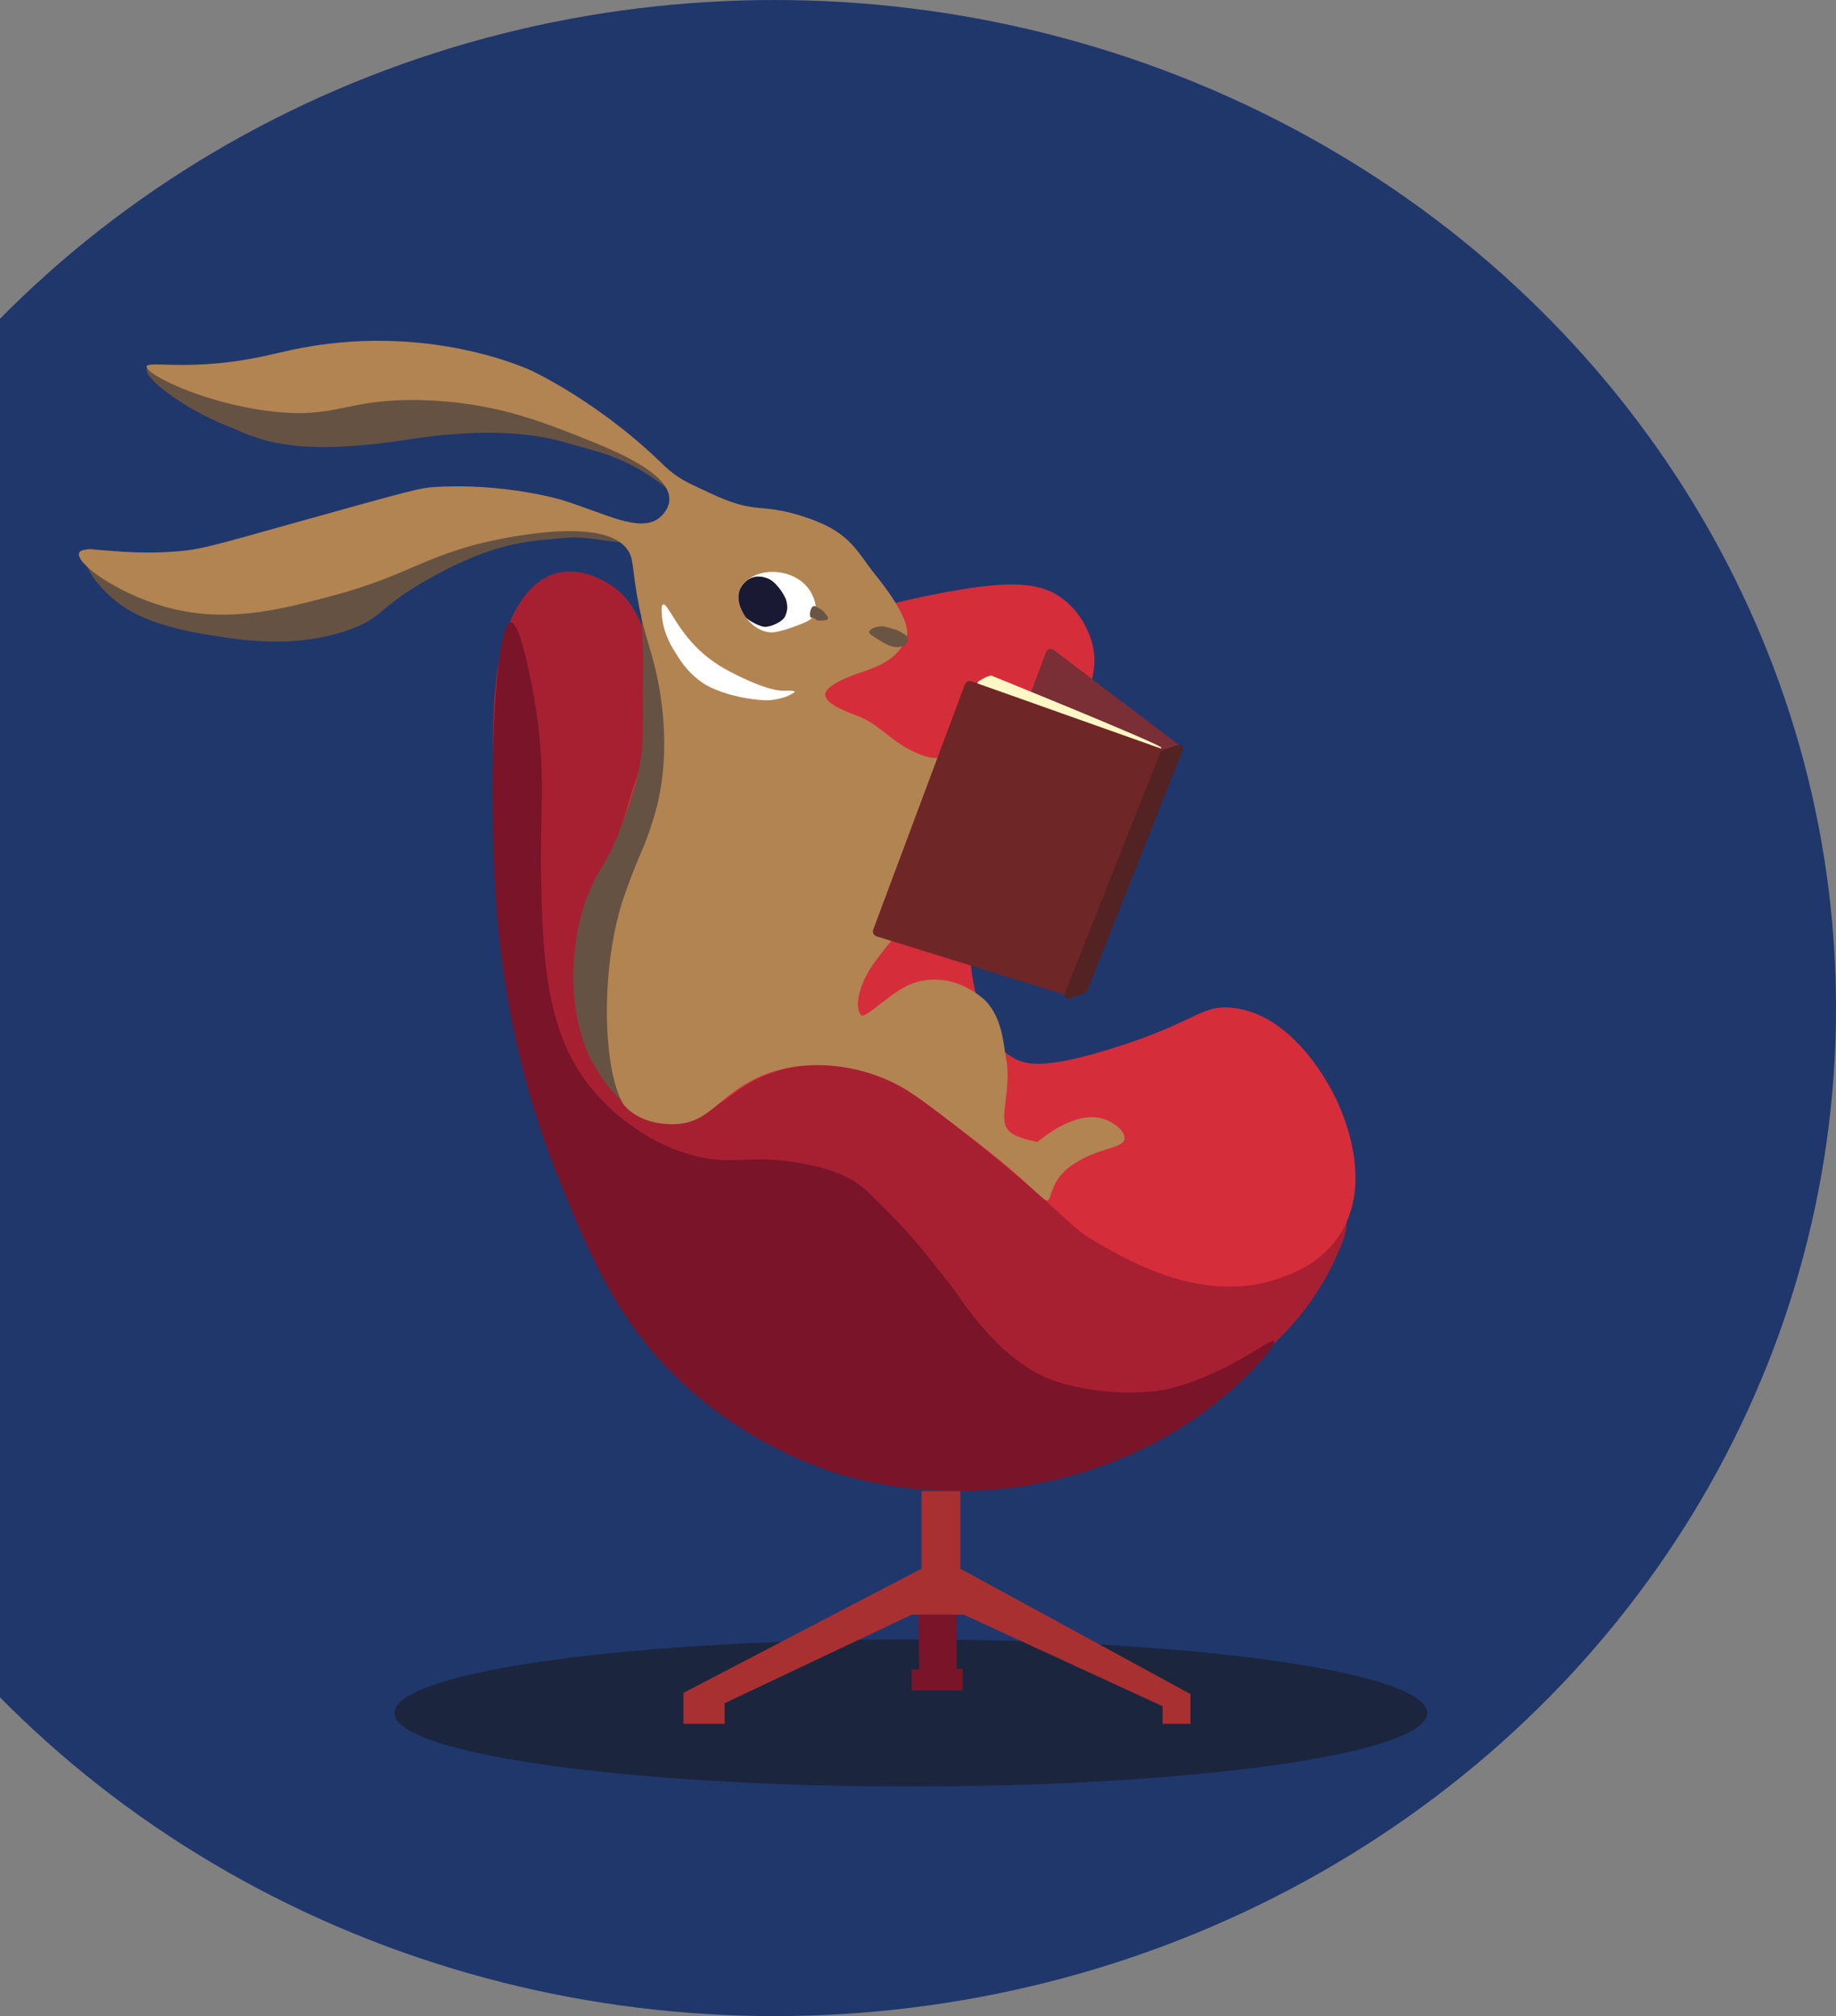 <svg width="512" height="562" viewBox="0 0 512 562" fill="none" xmlns="http://www.w3.org/2000/svg">
<rect x="0" y="0" width="512" height="562" fill="#808080" stroke="none"/>
<ellipse cx="216" cy="281" rx="296" ry="281" fill="#20376C"/>
<ellipse cx="254" cy="477.5" rx="144" ry="20.5" fill="#1B263E"/>
<path d="M144.913 168.161C146.276 166.082 149.436 161.403 155.049 159.829C163.119 157.564 170.672 163.289 171.717 164.11C175.606 167.146 177.547 170.799 180.049 176.722C184.815 187.984 187.198 193.615 188.834 203.079C194.789 237.474 185.263 248.935 194.017 261.647C200.158 270.569 207.886 269.325 230.055 277.413C240.085 281.072 255.814 290.063 287.273 308.051C325.707 330.021 348.137 344.916 363.86 339.584C365.801 338.924 372.359 336.361 374.674 338.906C376.796 341.251 374.294 346.777 372.198 351.294C367.189 362.064 360.631 369.089 358.229 371.565C350.06 379.996 341.766 385.627 337.958 387.786C330.062 392.253 310.96 399.004 264.525 382.603C224.119 368.336 177.261 351.785 155.049 306.464C151.122 298.456 148.074 282.652 141.982 251.051C141.267 247.336 130.59 190.006 144.913 168.154V168.161Z" fill="#A72032"/>
<path d="M180.702 178.246C190.408 179.472 200.674 181.152 221.842 176.498C237.639 173.02 237.926 169.865 264.077 165.012C282.724 161.547 290.614 162.511 296.512 167.041C302.548 171.67 304.327 178.371 304.62 179.541C306.474 186.957 304.022 193.92 295.834 208.262C281.971 232.534 278.568 230.86 274.212 243.061C272.414 248.095 267.717 263.152 272.862 279.554C274.573 285.017 276.558 291.351 282.326 294.76C286.109 297 291.547 297.99 309.697 292.396C333.583 285.029 334.691 280.064 343.482 280.91C360.991 282.59 371.32 303.676 372.539 306.252C374.045 309.426 383.614 329.635 373.217 344.773C367.879 352.538 359.772 355.344 355.982 356.601C335.537 363.371 315.222 351.717 306.654 346.801C296.879 341.195 299.779 340.66 273.54 319.431C251.328 301.461 244.421 297.934 235.698 297.131C231.162 296.714 221.126 295.787 211.034 300.845C203.138 304.809 200.22 309.923 192.113 310.645C190.613 310.782 184.049 311.199 178.598 307.267C173.59 303.652 171.729 297.946 169.813 285.645C166.658 265.405 167.673 257.428 169.701 246.564C169.931 245.326 173.136 227.687 179.669 210.906C182.78 202.911 184.248 194.318 182.313 185.632C181.523 182.079 180.521 178.234 180.708 178.259L180.702 178.246Z" fill="#D62D3B"/>
<path d="M142.435 173.456C138.883 173.661 137.147 202.849 137.364 224.141C137.613 248.04 138.348 285.341 155.95 328.883C164.916 351.064 173.066 370.583 193.114 388.011C210.554 403.167 228.212 409.122 234.335 410.989C239.736 412.631 260.312 418.442 286.706 414.031C296.393 412.413 316.503 407.809 336.034 393.417C348.148 384.495 356.069 374.739 355.291 373.818C354.401 372.767 343.793 382.342 326.57 386.996C320.317 388.689 304.613 389.118 292.442 384.296C277.914 378.541 267.399 361.175 265.414 358.649C255.564 346.118 253.903 343.884 242.778 332.933C237.975 328.204 231.815 325.411 220.478 323.812C209.328 322.237 204.762 324.34 196.486 322.797C180.838 319.885 170.435 309.296 167.765 306.577C151.8 290.331 151.333 266.656 150.872 243.056C150.536 226.057 152.783 213.115 148.172 190.349C147.158 185.334 144.725 173.325 142.429 173.456H142.435Z" fill="#7A1428"/>
<path d="M267.791 415.648V437.276L331.99 472.244V480.526H324.219V475.623L268.805 450.112H254.221L202.074 474.783V480.526H190.588V471.908L256.984 437.276V415.648H267.791Z" fill="#A93031"/>
<path d="M266.783 450.113V465.227H268.469V471.231H254.22V465.407H256.305L256.137 450.113H266.783Z" fill="#7A1428"/>
<path d="M185.574 135.798C174.499 127.156 166.933 126.048 157.133 123.199C149.057 120.853 135.07 119.21 114.263 122.458C79.924 127.828 71.145 121.836 63.411 118.762C50.923 113.797 39.91 105.148 40.943 102.796C41.696 101.079 48.521 103.587 61.046 105.459C72.999 107.245 76.564 106.43 108.937 106.791C127.224 106.996 136.37 107.096 138.946 107.531C145.846 108.689 167.518 113.063 182.258 128.668C184.597 131.144 190.44 137.795 189.5 138.866C188.897 139.556 186.688 136.669 185.568 135.792L185.574 135.798Z" fill="#665243"/>
<path d="M173.466 151.218C166.946 150.64 163.063 149.414 157.358 149.962C148.043 150.851 139.581 150.895 123.728 159.127C104.445 169.132 108.067 171.869 96.973 175.683C81.71 180.935 67.007 178.465 56.617 176.716C46.748 175.061 41.236 172.703 39.027 171.689C28.605 166.923 22.227 157.017 23.652 153.657C24.455 151.766 28.537 154.105 31.691 154.305C74.965 157.017 69.994 160.06 82.78 160.16C94.515 160.253 90.122 155.804 117.518 148.923C128.966 146.048 136.433 145.432 151.372 144.194C151.372 144.194 171.78 142.501 176.652 148.481C176.963 148.867 177.897 150.011 177.542 150.845C177.001 152.108 175.395 151.386 173.473 151.218H173.466Z" fill="#665243"/>
<path d="M178.878 172.247C179.743 183.627 179.127 189.022 179.301 202.885C179.438 213.848 176.19 222.465 172.874 231.263C168.979 241.604 167.523 240.534 163.783 249.886C160.828 257.29 156.982 275.172 163.267 291.866C165.855 298.741 173.365 309.904 180.278 309.997C181.64 310.016 178.623 306.407 186.842 285.582C192.212 271.968 200.568 249.998 197.706 218.172C197.295 213.636 193.755 176.765 182.63 175.153C182.424 175.122 178.704 169.902 178.878 172.235V172.247Z" fill="#665243"/>
<path d="M244.173 160.326C238.455 153.152 237.043 147.876 222.869 143.62C211.171 140.105 210.779 143.62 197.302 137.118C191.914 134.517 189.332 133.833 184.41 129.042C170.031 115.061 154.731 106.5 148.528 103.476C148.528 103.476 119.384 89.264 80.801 97.646C75.575 98.784 66.795 101.317 53.891 101.684C45.566 101.92 41.142 101.093 40.887 102.132C40.377 104.21 56.809 112.516 75.873 114.688C94.297 116.791 96.313 111.017 117.586 111.546C137.117 112.037 150.388 117.276 161.986 121.862C171.562 125.645 186.999 131.898 186.657 139.352C186.526 142.139 184.236 144.062 183.969 144.286C178.462 148.778 168.6 142.992 156.61 139.352C156.61 139.352 140.813 134.561 121.176 135.762C117.374 135.992 115.75 136.347 82.605 145.63C58.7 152.325 55.795 153.19 49.417 153.706C32.86 155.044 22.924 151.597 22.059 154.154C21.082 157.041 32.437 165.148 45.379 168.956C62.303 173.934 77.236 170.176 92.026 166.262C115.756 159.984 119.147 153.737 142.71 149.668C167.53 145.381 173.198 150.682 175.003 153.258C176.732 155.734 176.172 157.514 177.697 166.262C179.314 175.577 180.92 179.098 182.631 185.998C185.082 195.879 187.123 212.218 182.332 227.86C179.414 237.392 178.543 237.137 174.256 249.239C167.306 268.876 168.059 297.454 173.59 307.409C174.436 308.927 178.923 313.594 188.007 313.376C197.887 313.139 200.077 305.598 211.327 300.372C224.798 294.113 242.008 296.888 253.469 304.254C257.532 306.868 260.711 309.375 270.841 317.122C282.824 326.293 285.444 329.292 290.751 333.927C294.111 336.858 291.205 329.92 299.238 324.588C306.773 319.586 313.281 320.295 313.592 317.414C313.835 315.162 310.12 312.275 306.418 311.584C298.56 310.122 289.376 318.31 289.376 318.31C289.376 318.31 284.038 317.47 281.754 315.616C277.61 312.256 282.563 304.802 280.41 294.088C279.863 291.35 279.452 282.608 273.796 278.053C264.737 270.761 256.611 273.505 255.18 273.903C249.325 275.54 241.367 284.219 240.154 282.988C238.268 281.071 239.146 274.463 244.416 267.513C254.172 254.64 257.389 253.8 260.114 245.537C263.455 235.401 258.801 230.306 263.816 224.121C267.207 219.933 273.137 217.078 275.924 216.499C281.735 215.292 285.438 216.157 286.24 214.259C286.999 212.455 285.624 209.555 282.613 208.037C278.17 205.797 272.732 210.999 263.81 211.229C260.139 211.322 259.604 211.527 255.852 209.997C248.46 206.985 245.822 202.026 238.586 199.345C233.291 197.385 230.814 195.898 230.173 194.075C229.545 192.264 232.98 190.192 236.675 188.693C242.344 186.397 249.567 185.326 252.71 178.04C254.775 173.243 245.467 161.925 244.185 160.326H244.173Z" fill="#B28452"/>
<path d="M243.016 177.027C246.712 179.479 248.777 180.848 251.266 180.238C252.187 180.014 252.567 179.665 252.766 179.41C253.394 178.614 253.388 177.569 252.511 177.015C250.874 175.982 250.874 175.646 246.544 174.651C245.809 174.483 244.509 174.626 243.383 175.161C243.227 175.235 242.369 175.64 242.375 176.2C242.375 176.592 242.804 176.884 243.016 177.027Z" fill="#6A5544"/>
<path d="M184.883 168.485C186.108 168 188.466 174.931 194.825 181.041C198.671 184.737 202.478 186.697 205.011 187.972C208.707 189.833 215.259 192.826 219.11 192.539C219.826 192.49 221.356 192.465 221.68 192.851C221.68 192.851 220.305 193.952 218.363 194.481C216.547 194.978 214.904 195.308 212.894 195.184C205.241 194.711 199.038 192.322 196.493 190.704C191.447 187.487 189.269 183.331 188.261 181.775C187.004 179.828 184.752 175.927 184.515 170.812C184.422 168.79 184.733 168.547 184.883 168.491V168.485Z" fill="white"/>
<path d="M206.367 164.241C204.892 167.675 207.499 171.446 208.047 172.186C208.433 172.715 210.915 175.988 214.829 176.28C215.974 176.367 218.208 175.901 222.221 174.408C225.382 173.232 226.414 172.522 226.962 171.67C228.53 169.243 226.309 165.392 226.047 164.944C223.739 161.043 219.01 159.288 215.109 159.412C214.25 159.437 210.548 159.556 207.867 162.194C207.394 162.66 206.79 163.264 206.367 164.241Z" fill="white"/>
<path d="M206.368 164.241C204.893 167.675 207.5 171.446 208.048 172.186C208.434 172.715 212.03 174.967 213.722 174.725C215.048 174.538 216.379 174.078 217.86 173.026C219.024 172.192 219.167 171.309 219.428 170.326C219.733 169.175 219.335 167.457 219.136 166.984C218.177 164.72 216.13 162.349 214.836 161.602C214.096 161.173 210.555 159.562 207.874 162.194C207.401 162.66 206.797 163.264 206.374 164.241H206.368Z" fill="#1A1933"/>
<path d="M227.511 172.697C227.965 173.027 228.5 173.008 229.123 172.983C229.863 172.958 230.666 172.927 230.859 172.491C231.064 172.031 230.473 171.365 229.938 170.768C229.272 170.015 228.594 169.642 228.052 169.349C227.486 169.044 227.2 168.889 226.957 168.945C225.925 169.181 225.545 171.788 226.142 172.143C226.31 172.243 226.503 172.124 226.901 172.28C227.206 172.398 227.325 172.554 227.511 172.697Z" fill="#6A5544"/>
<g clip-path="url(#clip0_1001_76197)">
<path d="M328.527 207.476L293.842 181.168C293.486 180.898 293.032 180.818 292.609 180.942C292.188 181.071 291.845 181.391 291.69 181.807L266.115 250.209C265.886 250.823 266.097 251.511 266.629 251.877L300.928 275.67C301.075 275.771 301.239 275.842 301.411 275.881C301.646 275.935 301.893 275.926 302.129 275.853C302.537 275.723 302.868 275.417 303.025 275.016L328.988 209.129C329.222 208.531 329.036 207.854 328.533 207.475L328.527 207.476Z" fill="#7A2E36"/>
<path d="M272.768 190.021C272.768 190.021 274.697 188.64 276.387 188.297C276.387 188.297 321.398 206.52 323.854 208.352L298.134 275.813L249.803 259.566L272.768 190.021Z" fill="#FFF8C6"/>
<path d="M324.797 209.501C324.638 209.149 324.348 208.883 323.989 208.75L270.869 189.899C270.184 189.675 269.363 190.019 269.09 190.744L243.515 259.146C243.379 259.513 243.395 259.919 243.566 260.271C243.734 260.619 244.038 260.883 244.406 261L297.142 277.341C297.176 277.351 297.21 277.359 297.245 277.367C297.914 277.519 298.601 277.159 298.859 276.501L324.82 210.611C324.96 210.251 324.954 209.852 324.797 209.501Z" fill="#6F2626"/>
<path d="M329.635 207.902C329.355 207.604 328.926 207.498 328.537 207.633L324.227 209.129C323.935 209.229 323.703 209.453 323.59 209.743L296.913 276.965C296.759 277.35 296.84 277.788 297.122 278.089C297.267 278.244 297.452 278.35 297.65 278.395C297.838 278.438 298.032 278.428 298.221 278.364L302.534 276.868C302.826 276.768 303.057 276.545 303.171 276.255L329.846 209.032C330 208.647 329.919 208.209 329.637 207.905L329.635 207.902Z" fill="#532222"/>
</g>
<defs>
<clipPath id="clip0_1001_76197">
<rect width="73.117" height="94.093" fill="white" transform="translate(262.834 174) rotate(12.792)"/>
</clipPath>
</defs>
</svg>
